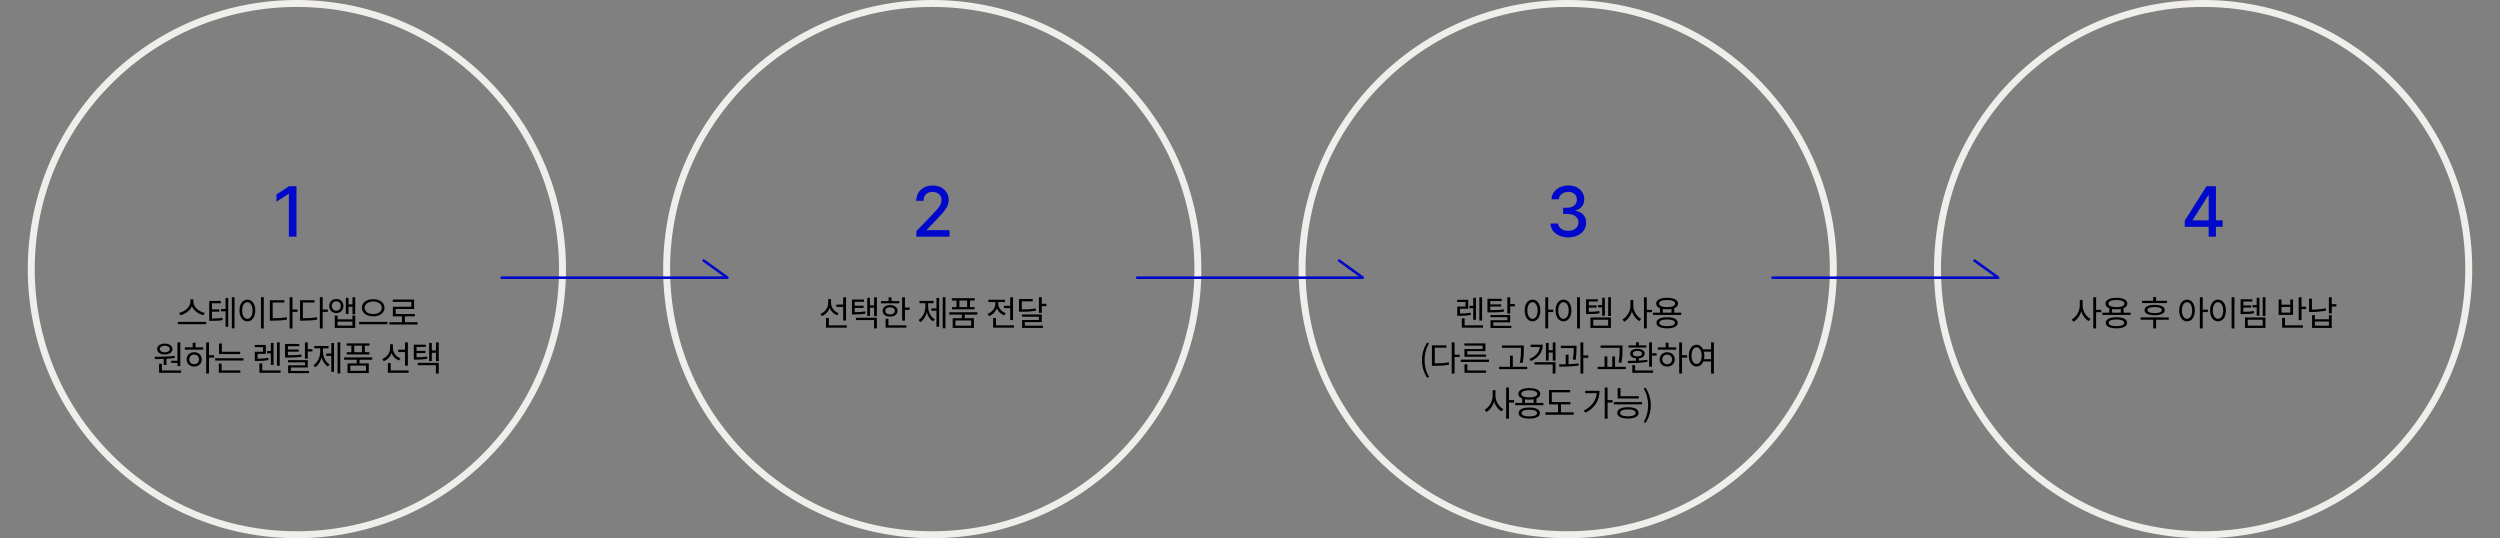 <?xml version="1.0" encoding="utf-8"?>
<!-- Generator: Adobe Illustrator 23.0.0, SVG Export Plug-In . SVG Version: 6.00 Build 0)  -->
<svg version="1.1" id="레이어_1" xmlns="http://www.w3.org/2000/svg" xmlns:xlink="http://www.w3.org/1999/xlink" x="0px"
	 y="0px" viewBox="0 0 1440 310" style="enable-background:new 0 0 1440 310;" xml:space="preserve">
<rect x="0" y="0" width="1440" height="310" fill="#808080" stroke="none"/>
<style type="text/css">
	.st0{fill:#F0EEEA;}
	.st1{fill:#0008CB;}
</style>
<g>
	<path class="st0" d="M171,4c40.33,0,78.25,15.71,106.77,44.23C306.3,76.75,322,114.67,322,155s-15.71,78.25-44.23,106.77
		C249.26,290.29,211.34,306,171,306s-78.25-15.71-106.77-44.23C35.71,233.25,20,195.33,20,155S35.71,76.75,64.23,48.23
		C92.75,19.71,130.67,4,171,4 M171,0C85.4,0,16,69.4,16,155s69.4,155,155,155s155-69.4,155-155S256.61,0,171,0L171,0z"/>
	<path class="st0" d="M536.98,4c40.33,0,78.25,15.71,106.77,44.23s44.23,66.44,44.23,106.77s-15.71,78.25-44.23,106.77
		C615.23,290.29,577.31,306,536.98,306s-78.25-15.71-106.77-44.23c-28.52-28.52-44.23-66.44-44.23-106.77s15.71-78.25,44.23-106.77
		C458.72,19.71,496.64,4,536.98,4 M536.98,0c-85.6,0-155,69.4-155,155s69.4,155,155,155s155-69.4,155-155S622.58,0,536.98,0
		L536.98,0z"/>
	<path class="st0" d="M902.99,4c40.33,0,78.25,15.71,106.77,44.23c28.52,28.52,44.23,66.44,44.23,106.77s-15.71,78.25-44.23,106.77
		C981.24,290.29,943.32,306,902.99,306s-78.25-15.71-106.77-44.23c-28.52-28.52-44.23-66.44-44.23-106.77s15.71-78.25,44.23-106.77
		S862.65,4,902.99,4 M902.99,0c-85.6,0-155,69.4-155,155s69.4,155,155,155s155-69.4,155-155S988.59,0,902.99,0L902.99,0z"/>
	<path class="st0" d="M1269,4c40.33,0,78.25,15.71,106.77,44.23C1404.29,76.75,1420,114.67,1420,155s-15.71,78.25-44.23,106.77
		C1347.25,290.29,1309.33,306,1269,306s-78.25-15.71-106.77-44.23C1133.7,233.25,1118,195.33,1118,155s15.71-78.25,44.23-106.77
		C1190.74,19.71,1228.66,4,1269,4 M1269,0c-85.6,0-155,69.4-155,155s69.4,155,155,155s155-69.4,155-155S1354.6,0,1269,0L1269,0z"/>
	<g>
		<path class="st1" d="M170.79,107.24v29.09h-4.4v-24.69h-0.17l-6.96,4.55v-4.2l7.26-4.74H170.79z"/>
	</g>
	<g>
		<path d="M118.73,185.38v1.36h-16.26v-1.36H118.73z M117.19,181.58c-2.72-0.62-5.52-2.54-6.66-5.18c-1.14,2.62-3.94,4.54-6.64,5.18
			l-0.74-1.36c3.14-0.62,6.52-3.32,6.52-6.38v-1.38h1.72v1.38c0,3.06,3.4,5.78,6.54,6.38L117.19,181.58z"/>
		<path d="M122.11,183.48c2.52,0,4.1-0.08,5.98-0.46l0.14,1.34c-2.04,0.4-3.72,0.46-6.54,0.46h-1.16v-11.48h6.68v1.34h-5.1v3.52
			h4.26v1.3h-4.26V183.48z M129.93,171.64h1.54v16.58h-1.54v-8.88h-2.6V178h2.6V171.64z M135.09,171.18v17.94h-1.56v-17.94H135.09z"
			/>
		<path d="M147.05,178.84c0,3.82-1.9,6.26-4.56,6.26s-4.56-2.44-4.56-6.26c0-3.82,1.9-6.26,4.56-6.26S147.05,175.02,147.05,178.84z
			 M139.49,178.84c0,2.92,1.24,4.8,3,4.8c1.74,0,2.98-1.88,2.98-4.8c0-2.9-1.24-4.78-2.98-4.78
			C140.73,174.06,139.49,175.94,139.49,178.84z M151.95,171.2v17.98h-1.64V171.2H151.95z"/>
		<path d="M157.07,183.3c3.18,0,5.48-0.14,8.08-0.6l0.18,1.36c-2.74,0.52-5.1,0.64-8.48,0.64h-1.42v-11.78h8.34v1.36h-6.7V183.3z
			 M171.43,179.64h-2.96v9.54h-1.64V171.2h1.64v7.08h2.96V179.64z"/>
		<path d="M174.47,183.3c3.18,0,5.48-0.14,8.08-0.6l0.18,1.36c-2.74,0.52-5.1,0.64-8.48,0.64h-1.42v-11.78h8.34v1.36h-6.7V183.3z
			 M188.83,179.64h-2.96v9.54h-1.64V171.2h1.64v7.08h2.96V179.64z"/>
		<path d="M193.73,180.32c-2.38,0-4.08-1.66-4.08-4.08c0-2.4,1.7-4.04,4.08-4.04c2.36,0,4.08,1.64,4.08,4.04
			C197.81,178.66,196.09,180.32,193.73,180.32z M193.73,178.98c1.48,0,2.58-1.14,2.58-2.74c0-1.6-1.1-2.72-2.58-2.72
			c-1.5,0-2.6,1.12-2.6,2.72C191.13,177.84,192.23,178.98,193.73,178.98z M202.99,181.78h1.62v7.12h-11.78v-7.12h1.64v2.16h8.52
			V181.78z M202.99,185.24h-8.52v2.32h8.52V185.24z M204.61,171.22V181h-1.58v-4.32h-2.28v4.18h-1.56v-9.3h1.56v3.76h2.28v-4.1
			H204.61z"/>
		<path d="M223.15,185.4v1.36h-16.3v-1.36H223.15z M221.49,177.28c0,3-2.8,4.96-6.52,4.96s-6.52-1.96-6.52-4.96
			c0-2.98,2.8-4.96,6.52-4.96S221.49,174.3,221.49,177.28z M210.01,177.28c0,2.18,2.14,3.62,4.96,3.62c2.84,0,4.96-1.44,4.96-3.62
			c0-2.16-2.12-3.62-4.96-3.62C212.15,173.66,210.01,175.12,210.01,177.28z"/>
		<path d="M240.55,185.58v1.34h-16.3v-1.34h7.3v-3.38h-5.26v-5.54h10.64v-2.8h-10.68v-1.34h12.28v5.46h-10.62v2.9h11.04v1.32h-5.74
			v3.38H240.55z"/>
		<path d="M94.27,206.76c-1.78,0.08-3.5,0.1-4.98,0.1l-0.22-1.36c3.32,0,7.76-0.04,11.56-0.52l0.14,1.18
			c-1.58,0.24-3.24,0.42-4.86,0.52v3.54h-1.64V206.76z M90.49,201.04c0-1.88,1.8-3.12,4.42-3.12s4.42,1.24,4.42,3.12
			c0,1.92-1.8,3.14-4.42,3.14S90.49,202.96,90.49,201.04z M104.31,213.4v1.34H91.63v-5.22h1.64v3.88H104.31z M92.05,201.04
			c0,1.16,1.16,1.92,2.86,1.92c1.7,0,2.86-0.76,2.86-1.92c0-1.14-1.16-1.9-2.86-1.9C93.21,199.14,92.05,199.9,92.05,201.04z
			 M102.21,207.8v-10.6h1.64v13.66h-1.64v-1.84h-3.64v-1.22H102.21z"/>
		<path d="M112.63,200.08h4.42v1.32h-10.58v-1.32h4.52v-2.66h1.64V200.08z M116.21,207.02c0,2.44-1.82,4.12-4.38,4.12
			c-2.52,0-4.34-1.68-4.34-4.12c0-2.42,1.82-4.14,4.34-4.14C114.39,202.88,116.21,204.6,116.21,207.02z M114.65,207.02
			c0-1.62-1.18-2.78-2.82-2.78c-1.62,0-2.8,1.16-2.8,2.78c0,1.6,1.18,2.76,2.8,2.76C113.47,209.78,114.65,208.62,114.65,207.02z
			 M123.33,205.96h-2.94v9.18h-1.64v-17.92h1.64v7.36h2.94V205.96z"/>
		<path d="M140.21,206.34v1.32h-16.26v-1.32H140.21z M127.67,213.36h10.78v1.34h-12.42v-5.24h1.64V213.36z M138.35,203.94h-12.2
			v-6.08h1.64v4.74h10.56V203.94z"/>
		<path d="M154.65,207.38c-2.26,0.44-4.12,0.54-6.7,0.54h-1.16v-5.34h4.72v-2.62h-4.76v-1.28h6.36v5.14h-4.72v2.78
			c2.3-0.02,4.06-0.1,6.08-0.52L154.65,207.38z M161.63,213.4v1.34h-12.22v-5.4h1.64v4.06H161.63z M156.01,203.52h-2.2v-1.34h2.2
			v-4.64h1.56v12.68h-1.56V203.52z M161.11,210.68h-1.58v-13.46h1.58V210.68z"/>
		<path d="M173.77,205.48c-2.46,0.4-4.5,0.46-8.22,0.46h-1.36v-7.84h8.2v1.3h-6.56v1.92h6.24v1.26h-6.24v2.06
			c3.5,0,5.42-0.08,7.76-0.46L173.77,205.48z M167.55,213.66h10.4v1.28h-12v-4.5h9.72v-1.72h-9.78v-1.28h11.4v4.22h-9.74V213.66z
			 M179.95,201.12v1.34h-2.66v4.12h-1.64v-9.36h1.64v3.9H179.95z"/>
		<path d="M186.03,202.26c0,3.12,1.34,6.24,3.82,7.64l-1,1.2c-1.74-1.04-2.98-2.96-3.6-5.24c-0.62,2.46-1.92,4.56-3.7,5.68l-1-1.22
			c2.5-1.5,3.9-4.76,3.9-8.06v-1.62h-3.4v-1.34h8.18v1.34h-3.2V202.26z M190.83,197.6h1.56v16.6h-1.56v-9.22h-2.96v-1.34h2.96V197.6
			z M196.01,197.18v17.94h-1.58v-17.94H196.01z"/>
		<path d="M207.11,207.2v2.1h5.3v5.6h-12.24v-5.6h5.3v-2.1h-7.3v-1.32h16.22v1.32H207.11z M202.39,199.1h-2.7v-1.32h13.16v1.32
			h-2.72v3.76h2.64v1.32h-13.02v-1.32h2.64V199.1z M210.81,210.6h-9.04v2.98h9.04V210.6z M208.49,199.1h-4.46v3.76h4.46V199.1z"/>
		<path d="M229.79,207.64c-1.98-0.78-3.52-2.32-4.28-4.26c-0.76,2.14-2.36,3.84-4.46,4.68l-0.86-1.3c2.68-0.98,4.48-3.52,4.48-6.26
			v-2.22h1.64v2.28c0,2.5,1.76,4.86,4.34,5.82L229.79,207.64z M235.37,213.4v1.34h-11.96v-5.6h1.64v4.26H235.37z M233.29,202.78
			h-3.92v-1.36h3.92v-4.2h1.66v13.4h-1.66V202.78z"/>
		<path d="M246.13,206.64c-2.06,0.42-3.76,0.5-6.64,0.5h-1.14v-8.62h6.92v1.32h-5.34v2.26h5.14v1.26h-5.14v2.44
			c2.56,0,4.16-0.1,6.04-0.48L246.13,206.64z M240.65,209.02h12.06v6.12h-1.64v-4.8h-10.42V209.02z M252.71,197.22v10.86h-1.58
			v-4.86h-2.4v4.74h-1.56v-10.42h1.56v4.34h2.4v-4.66H252.71z"/>
	</g>
	<g>
		<path class="st1" d="M527.81,136.33v-3.18l9.84-10.2c1.05-1.11,1.92-2.08,2.61-2.92c0.69-0.84,1.2-1.64,1.54-2.39
			c0.34-0.76,0.51-1.56,0.51-2.41c0-0.97-0.23-1.8-0.68-2.51c-0.45-0.71-1.07-1.25-1.86-1.63c-0.79-0.38-1.67-0.58-2.66-0.58
			c-1.04,0-1.95,0.21-2.73,0.64s-1.37,1.03-1.79,1.8c-0.42,0.78-0.63,1.69-0.63,2.73h-4.19c0-1.77,0.41-3.32,1.22-4.65
			c0.81-1.33,1.93-2.36,3.35-3.09s3.04-1.1,4.84-1.1c1.83,0,3.44,0.36,4.84,1.09c1.4,0.72,2.49,1.71,3.27,2.95s1.18,2.65,1.18,4.21
			c0,1.08-0.2,2.14-0.6,3.17c-0.4,1.03-1.1,2.18-2.1,3.44s-2.38,2.8-4.15,4.6l-5.78,6.05v0.21h13.1v3.76H527.81z"/>
	</g>
	<g>
		<path d="M482.16,181.64c-1.98-0.78-3.52-2.32-4.28-4.26c-0.76,2.14-2.36,3.84-4.46,4.68l-0.86-1.3c2.68-0.98,4.48-3.52,4.48-6.26
			v-2.22h1.64v2.28c0,2.5,1.76,4.86,4.34,5.82L482.16,181.64z M487.74,187.4v1.34h-11.96v-5.6h1.64v4.26H487.74z M485.66,176.78
			h-3.92v-1.36h3.92v-4.2h1.66v13.4h-1.66V176.78z"/>
		<path d="M498.5,180.64c-2.06,0.42-3.76,0.5-6.64,0.5h-1.14v-8.62h6.92v1.32h-5.34v2.26h5.14v1.26h-5.14v2.44
			c2.56,0,4.16-0.1,6.04-0.48L498.5,180.64z M493.02,183.02h12.06v6.12h-1.64v-4.8h-10.42V183.02z M505.08,171.22v10.86h-1.58v-4.86
			h-2.4v4.74h-1.56v-10.42h1.56v4.34h2.4v-4.66H505.08z"/>
		<path d="M517.98,174.72H507.4v-1.32h4.46v-2.18h1.64v2.18h4.48V174.72z M512.68,182.38c-2.54,0-4.28-1.32-4.28-3.34
			c0-2,1.74-3.32,4.28-3.32s4.3,1.32,4.3,3.32C516.98,181.06,515.22,182.38,512.68,182.38z M512.68,181.1c1.62,0,2.74-0.8,2.74-2.06
			c0-1.24-1.12-2.04-2.74-2.04c-1.64,0-2.72,0.8-2.72,2.04C509.96,180.3,511.04,181.1,512.68,181.1z M511.74,187.4h10.32v1.34H510.1
			v-5.14h1.64V187.4z M523.92,177.12v1.38h-2.66v6.16h-1.64v-13.44h1.64v5.9H523.92z"/>
		<path d="M534.6,176.26c0,3.12,1.34,6.24,3.82,7.64l-1,1.2c-1.74-1.04-2.98-2.96-3.6-5.24c-0.62,2.46-1.92,4.56-3.7,5.68l-1-1.22
			c2.5-1.5,3.9-4.76,3.9-8.06v-1.62h-3.4v-1.34h8.18v1.34h-3.2V176.26z M539.4,171.6h1.56v16.6h-1.56v-9.22h-2.96v-1.34h2.96V171.6z
			 M544.58,171.18v17.94H543v-17.94H544.58z"/>
		<path d="M555.68,181.2v2.1h5.3v5.6h-12.24v-5.6h5.3v-2.1h-7.3v-1.32h16.22v1.32H555.68z M550.96,173.1h-2.7v-1.32h13.16v1.32
			h-2.72v3.76h2.64v1.32h-13.02v-1.32h2.64V173.1z M559.38,184.6h-9.04v2.98h9.04V184.6z M557.06,173.1h-4.46v3.76h4.46V173.1z"/>
		<path d="M578.5,181.66c-2-0.72-3.54-2.22-4.32-4.06c-0.78,2.04-2.42,3.7-4.52,4.46l-0.86-1.28c2.66-0.96,4.52-3.34,4.52-5.88V174
			h-4v-1.34h9.58V174h-3.94v0.88c0,2.34,1.76,4.58,4.36,5.5L578.5,181.66z M584.02,187.4v1.34h-11.98v-5.54h1.66v4.2H584.02z
			 M581.86,176.16v-4.94h1.66v13.14h-1.66v-6.86h-3.6v-1.34H581.86z"/>
		<path d="M596.72,178.92c-2.52,0.52-4.7,0.64-8.4,0.64h-1.38v-7.32h7.92v1.32h-6.3v4.68c3.48,0,5.56-0.14,7.96-0.62L596.72,178.92z
			 M590.32,187.58h10.4v1.32h-12v-4.58h9.72v-1.88h-9.78v-1.3h11.4v4.42h-9.74V187.58z M602.72,174.98v1.34h-2.66v3.9h-1.64v-9.02
			h1.64v3.78H602.72z"/>
	</g>
	<g>
		<path class="st1" d="M903.33,136.73c-1.95,0-3.69-0.34-5.22-1.01s-2.74-1.61-3.62-2.81c-0.89-1.2-1.36-2.59-1.43-4.17h4.46
			c0.06,0.86,0.35,1.61,0.87,2.24c0.53,0.63,1.21,1.12,2.07,1.46s1.8,0.51,2.84,0.51c1.15,0,2.16-0.2,3.05-0.6
			c0.89-0.4,1.58-0.95,2.08-1.67c0.5-0.71,0.75-1.54,0.75-2.48c0-0.98-0.25-1.83-0.75-2.58c-0.5-0.74-1.22-1.33-2.17-1.75
			c-0.95-0.43-2.1-0.64-3.44-0.64h-2.46v-3.58h2.46c1.08,0,2.03-0.19,2.85-0.58s1.46-0.93,1.92-1.63c0.46-0.7,0.7-1.51,0.7-2.45
			c0-0.9-0.2-1.68-0.6-2.35c-0.4-0.67-0.97-1.19-1.71-1.57c-0.73-0.38-1.6-0.57-2.59-0.57c-0.95,0-1.83,0.17-2.65,0.52
			c-0.82,0.35-1.48,0.84-2,1.48c-0.51,0.64-0.79,1.4-0.82,2.29h-4.25c0.05-1.57,0.51-2.95,1.4-4.15c0.89-1.19,2.06-2.13,3.52-2.8
			s3.08-1.01,4.86-1.01c1.87,0,3.48,0.36,4.84,1.09c1.36,0.72,2.41,1.69,3.15,2.89c0.74,1.2,1.11,2.52,1.1,3.95
			c0.01,1.63-0.44,3.01-1.36,4.15c-0.91,1.14-2.13,1.9-3.64,2.29v0.23c1.93,0.29,3.43,1.06,4.5,2.3c1.07,1.24,1.59,2.78,1.58,4.62
			c0.01,1.6-0.43,3.04-1.33,4.3c-0.89,1.27-2.11,2.27-3.66,2.99C907.08,136.37,905.32,136.73,903.33,136.73z"/>
	</g>
	<g>
		<path d="M847.23,181.38c-2.26,0.44-4.12,0.54-6.7,0.54h-1.16v-5.34h4.72v-2.62h-4.76v-1.28h6.36v5.14h-4.72v2.78
			c2.3-0.02,4.06-0.1,6.08-0.52L847.23,181.38z M854.21,187.4v1.34h-12.22v-5.4h1.64v4.06H854.21z M848.59,177.52h-2.2v-1.34h2.2
			v-4.64h1.56v12.68h-1.56V177.52z M853.69,184.68h-1.58v-13.46h1.58V184.68z"/>
		<path d="M866.35,179.48c-2.46,0.4-4.5,0.46-8.22,0.46h-1.36v-7.84h8.2v1.3h-6.56v1.92h6.24v1.26h-6.24v2.06
			c3.5,0,5.42-0.08,7.76-0.46L866.35,179.48z M860.13,187.66h10.4v1.28h-12v-4.5h9.72v-1.72h-9.78v-1.28h11.4v4.22h-9.74V187.66z
			 M872.53,175.12v1.34h-2.66v4.12h-1.64v-9.36h1.64v3.9H872.53z"/>
		<path d="M887.23,178.84c0,3.82-1.86,6.26-4.5,6.26s-4.52-2.44-4.52-6.26c0-3.82,1.88-6.26,4.52-6.26S887.23,175.02,887.23,178.84z
			 M885.67,178.84c0-2.9-1.22-4.78-2.94-4.78c-1.74,0-2.96,1.88-2.96,4.78c0,2.92,1.22,4.8,2.96,4.8
			C884.45,183.64,885.67,181.76,885.67,178.84z M894.71,179.74h-2.96v9.4h-1.64v-17.92h1.64v7.14h2.96V179.74z"/>
		<path d="M905.13,178.84c0,3.82-1.9,6.26-4.56,6.26c-2.66,0-4.56-2.44-4.56-6.26c0-3.82,1.9-6.26,4.56-6.26
			C903.23,172.58,905.13,175.02,905.13,178.84z M897.57,178.84c0,2.92,1.24,4.8,3,4.8c1.74,0,2.98-1.88,2.98-4.8
			c0-2.9-1.24-4.78-2.98-4.78C898.81,174.06,897.57,175.94,897.57,178.84z M910.03,171.2v17.98h-1.64V171.2H910.03z"/>
		<path d="M921.31,180.44c-2.04,0.4-3.74,0.48-6.6,0.48h-1.14v-8.56h6.78v1.32h-5.2v2.22h4.5v1.28h-4.5v2.42
			c2.54,0,4.16-0.1,6.02-0.48L921.31,180.44z M916.11,182.86h11.78v6.04h-11.78V182.86z M917.71,187.58h8.58v-3.42h-8.58V187.58z
			 M922.85,177.04h-2.38v-1.32h2.38v-4.22h1.56v10.32h-1.56V177.04z M927.89,171.2V182h-1.58v-10.8H927.89z"/>
		<path d="M940.77,175.98c0,3.16,2.04,6.42,4.56,7.68l-1.02,1.3c-1.9-1.02-3.52-3.12-4.34-5.58c-0.78,2.62-2.44,4.86-4.46,5.94
			l-0.98-1.32c2.58-1.32,4.62-4.76,4.62-8.02v-3.22h1.62V175.98z M951.51,179.84h-2.96v9.3h-1.64v-17.92h1.64v7.26h2.96V179.84z"/>
		<path d="M968.37,180.08v1.32h-16.24v-1.32h4.02v-2.52c-1.42-0.58-2.2-1.48-2.2-2.7c0-2.1,2.42-3.34,6.3-3.34
			c3.9,0,6.3,1.24,6.3,3.34c0,1.2-0.8,2.12-2.18,2.68v2.54H968.37z M966.39,185.94c0,2.06-2.28,3.18-6.14,3.18
			c-3.84,0-6.14-1.12-6.14-3.18c0-2.06,2.3-3.2,6.14-3.2C964.11,182.74,966.39,183.88,966.39,185.94z M960.25,176.92
			c2.86,0,4.62-0.78,4.62-2.06c0-1.3-1.76-2.06-4.62-2.06s-4.62,0.76-4.62,2.06C955.63,176.14,957.39,176.92,960.25,176.92z
			 M964.73,185.94c0-1.22-1.68-1.92-4.48-1.92c-2.82,0-4.48,0.7-4.48,1.92c0,1.22,1.66,1.92,4.48,1.92
			C963.05,187.86,964.73,187.16,964.73,185.94z M957.77,180.08h4.98v-2.1c-0.74,0.12-1.58,0.2-2.5,0.2c-0.9,0-1.74-0.08-2.48-0.2
			V180.08z"/>
		<path d="M819.05,207.44c0-3.92,1.1-7.16,2.94-10.14l1.14,0.52c-1.74,2.86-2.56,6.22-2.56,9.62c0,3.4,0.82,6.78,2.56,9.62
			l-1.14,0.54C820.15,214.6,819.05,211.38,819.05,207.44z"/>
		<path d="M826.43,209.3c3.18,0,5.48-0.14,8.08-0.6l0.18,1.36c-2.74,0.52-5.1,0.64-8.48,0.64h-1.42v-11.78h8.34v1.36h-6.7V209.3z
			 M840.79,205.64h-2.96v9.54h-1.64V197.2h1.64v7.08h2.96V205.64z"/>
		<path d="M857.69,207.14v1.34h-16.28v-1.34H857.69z M853.99,199.08h-10.52v-1.28h12.14v4.46h-10.48v1.96h10.86v1.28h-12.48v-4.46
			h10.48V199.08z M845.19,213.4h10.8v1.34h-12.44v-4.88h1.64V213.4z"/>
		<path d="M879.67,211.28v1.34h-16.22v-1.34h6.3v-6.42h1.64v6.42H879.67z M876.09,200.34h-10.94V199h12.58v1.78
			c0,2.22,0,4.68-0.68,8.3l-1.64-0.18c0.68-3.44,0.68-5.96,0.68-8.12V200.34z"/>
		<path d="M888.63,198.54c0,4.28-2.36,7.5-6.9,9.42l-0.8-1.2c3.66-1.5,5.72-3.92,6.02-6.9h-5.32v-1.32H888.63z M883.91,208.62h12.06
			v6.52h-1.64v-5.18h-10.42V208.62z M895.97,197.22v10.54h-1.58v-4.7h-2.36v4.62h-1.56v-10.14h1.56v4.18h2.36v-4.5H895.97z"/>
		<path d="M903.47,209.76c1.96-0.08,3.96-0.18,5.78-0.42l0.1,1.2c-3.72,0.6-7.94,0.68-11.12,0.68l-0.18-1.36
			c1.14,0,2.46-0.02,3.8-0.06v-5.52h1.62V209.76z M905.95,207.1c0.5-2.98,0.54-5.16,0.54-6.6h-7.46v-1.34h9.06v0.98
			c0,1.44,0,3.78-0.5,7.12L905.95,207.1z M914.85,206.08h-2.86v9.06h-1.64V197.2h1.64v7.5h2.86V206.08z"/>
		<path d="M936.45,211.28v1.34h-16.22v-1.34h3.98v-5.94h1.62v5.94h2.82v-5.94h1.62v5.94H936.45z M932.91,200.34h-11V199h12.64v1.98
			c0,2.28,0,4.62-0.64,7.98l-1.62-0.2c0.62-3.2,0.62-5.56,0.62-7.78V200.34z"/>
		<path d="M948.95,208.4c-3.8,0.7-8.1,0.76-11.22,0.78l-0.18-1.32c1.4,0,3.06-0.02,4.78-0.08v-1.36c-2.06-0.2-3.38-1.2-3.38-2.74
			c0-1.7,1.68-2.74,4.2-2.74c2.5,0,4.18,1.04,4.18,2.74c0,1.54-1.3,2.52-3.36,2.74v1.28c1.64-0.08,3.32-0.22,4.86-0.48L948.95,208.4
			z M948.29,200.18h-10.3v-1.22h4.34v-1.82h1.64v1.82h4.32V200.18z M941.83,213.4h10.34v1.34h-11.98v-4.42h1.64V213.4z
			 M943.15,205.28c1.58,0,2.62-0.6,2.62-1.6c0-0.96-1.04-1.58-2.62-1.58c-1.62,0-2.64,0.62-2.64,1.58
			C940.51,204.68,941.53,205.28,943.15,205.28z M954.17,203.46v1.36h-2.64v6.42h-1.64V197.2h1.64v6.26H954.17z"/>
		<path d="M961.09,200.08h4.42v1.32h-10.58v-1.32h4.52v-2.66h1.64V200.08z M964.67,207.02c0,2.44-1.82,4.12-4.38,4.12
			c-2.52,0-4.34-1.68-4.34-4.12c0-2.42,1.82-4.14,4.34-4.14C962.85,202.88,964.67,204.6,964.67,207.02z M963.11,207.02
			c0-1.62-1.18-2.78-2.82-2.78c-1.62,0-2.8,1.16-2.8,2.78c0,1.6,1.18,2.76,2.8,2.76C961.93,209.78,963.11,208.62,963.11,207.02z
			 M971.79,205.96h-2.94v9.18h-1.64v-17.92h1.64v7.36h2.94V205.96z"/>
		<path d="M987.21,197.2v17.98h-1.64v-6.96h-4.48c-0.74,1.82-2.14,2.88-3.86,2.88c-2.62,0-4.48-2.44-4.48-6.26
			c0-3.82,1.86-6.26,4.48-6.26c1.66,0,2.98,0.96,3.74,2.64h4.6v-4.02H987.21z M980.15,204.84c0-2.9-1.22-4.78-2.92-4.78
			c-1.72,0-2.92,1.88-2.92,4.78c0,2.92,1.2,4.8,2.92,4.8C978.93,209.64,980.15,207.76,980.15,204.84z M985.57,206.88v-4.32h-4.14
			c0.16,0.7,0.26,1.46,0.26,2.28c0,0.74-0.08,1.42-0.2,2.04H985.57z"/>
		<path d="M861.39,227.98c0,3.16,2.04,6.42,4.56,7.68l-1.02,1.3c-1.9-1.02-3.52-3.12-4.34-5.58c-0.78,2.62-2.44,4.86-4.46,5.94
			l-0.98-1.32c2.58-1.32,4.62-4.76,4.62-8.02v-3.22h1.62V227.98z M872.13,231.84h-2.96v9.3h-1.64v-17.92h1.64v7.26h2.96V231.84z"/>
		<path d="M888.99,232.08v1.32h-16.24v-1.32h4.02v-2.52c-1.42-0.58-2.2-1.48-2.2-2.7c0-2.1,2.42-3.34,6.3-3.34
			c3.9,0,6.3,1.24,6.3,3.34c0,1.2-0.8,2.12-2.18,2.68v2.54H888.99z M887.01,237.94c0,2.06-2.28,3.18-6.14,3.18
			c-3.84,0-6.14-1.12-6.14-3.18c0-2.06,2.3-3.2,6.14-3.2C884.73,234.74,887.01,235.88,887.01,237.94z M880.87,228.92
			c2.86,0,4.62-0.78,4.62-2.06c0-1.3-1.76-2.06-4.62-2.06c-2.86,0-4.62,0.76-4.62,2.06C876.25,228.14,878.01,228.92,880.87,228.92z
			 M885.35,237.94c0-1.22-1.68-1.92-4.48-1.92c-2.82,0-4.48,0.7-4.48,1.92c0,1.22,1.66,1.92,4.48,1.92
			C883.67,239.86,885.35,239.16,885.35,237.94z M878.39,232.08h4.98v-2.1c-0.74,0.12-1.58,0.2-2.5,0.2c-0.9,0-1.74-0.08-2.48-0.2
			V232.08z"/>
		<path d="M906.45,237.52v1.36h-16.3v-1.36h7.3v-4.6h-5.22v-8.28h12.16v1.34h-10.52v5.62h10.7v1.32h-5.46v4.6H906.45z"/>
		<path d="M921.33,225.12c0,5.1-2.34,9.72-8.14,12.62l-0.9-1.28c4.58-2.3,7.04-5.74,7.42-9.98h-6.58v-1.36H921.33z M928.85,231.84
			h-2.88v9.3h-1.64V223.2h1.64v7.28h2.88V231.84z"/>
		<path d="M945.81,231.6v1.34h-16.22v-1.34H945.81z M943.81,237.82c0,2.08-2.32,3.26-6.14,3.26c-3.82,0-6.14-1.18-6.14-3.26
			c0-2.1,2.32-3.28,6.14-3.28C941.49,234.54,943.81,235.72,943.81,237.82z M943.95,229.52h-12.18v-5.94h1.64v4.62h10.54V229.52z
			 M942.15,237.82c0-1.28-1.66-2-4.48-2s-4.48,0.72-4.48,2c0,1.24,1.66,1.98,4.48,1.98C940.47,239.8,942.15,239.06,942.15,237.82z"
			/>
		<path d="M946.77,243.06c1.72-2.84,2.56-6.22,2.56-9.62c0-3.4-0.84-6.76-2.56-9.62l1.12-0.52c1.86,2.98,2.96,6.22,2.96,10.14
			c0,3.94-1.1,7.16-2.96,10.16L946.77,243.06z"/>
	</g>
	<g>
		<path class="st1" d="M1258.4,130.65v-3.55l12.57-19.86h2.8v5.23h-1.78L1263,126.7v0.23h17.23v3.72H1258.4z M1272.19,136.33v-6.76
			l0.03-1.62v-20.71h4.16v29.09H1272.19z"/>
	</g>
	<g>
		<path d="M1199.58,175.98c0,3.16,2.04,6.42,4.56,7.68l-1.02,1.3c-1.9-1.02-3.52-3.12-4.34-5.58c-0.78,2.62-2.44,4.86-4.46,5.94
			l-0.98-1.32c2.58-1.32,4.62-4.76,4.62-8.02v-3.22h1.62V175.98z M1210.32,179.84h-2.96v9.3h-1.64v-17.92h1.64v7.26h2.96V179.84z"/>
		<path d="M1227.18,180.08v1.32h-16.24v-1.32h4.02v-2.52c-1.42-0.58-2.2-1.48-2.2-2.7c0-2.1,2.42-3.34,6.3-3.34
			c3.9,0,6.3,1.24,6.3,3.34c0,1.2-0.8,2.12-2.18,2.68v2.54H1227.18z M1225.2,185.94c0,2.06-2.28,3.18-6.14,3.18
			c-3.84,0-6.14-1.12-6.14-3.18c0-2.06,2.3-3.2,6.14-3.2C1222.92,182.74,1225.2,183.88,1225.2,185.94z M1219.06,176.92
			c2.86,0,4.62-0.78,4.62-2.06c0-1.3-1.76-2.06-4.62-2.06c-2.86,0-4.62,0.76-4.62,2.06C1214.44,176.14,1216.2,176.92,1219.06,176.92
			z M1223.54,185.94c0-1.22-1.68-1.92-4.48-1.92c-2.82,0-4.48,0.7-4.48,1.92c0,1.22,1.66,1.92,4.48,1.92
			C1221.86,187.86,1223.54,187.16,1223.54,185.94z M1216.58,180.08h4.98v-2.1c-0.74,0.12-1.58,0.2-2.5,0.2
			c-0.9,0-1.74-0.08-2.48-0.2V180.08z"/>
		<path d="M1249.22,184.18h-7.32v4.98h-1.66v-4.98h-7.28v-1.34h16.26V184.18z M1248.22,174.58h-14.42v-1.32h6.44v-2.16h1.66v2.16
			h6.32V174.58z M1241.08,175.6c3.62,0,5.8,1.08,5.8,3c0,1.92-2.18,2.98-5.8,2.98c-3.66,0-5.84-1.06-5.84-2.98
			C1235.24,176.68,1237.42,175.6,1241.08,175.6z M1241.08,176.86c-2.62,0-4.14,0.64-4.14,1.74c0,1.1,1.52,1.74,4.14,1.74
			c2.62,0,4.1-0.64,4.1-1.74C1245.18,177.5,1243.7,176.86,1241.08,176.86z"/>
		<path d="M1264.24,178.84c0,3.82-1.86,6.26-4.5,6.26s-4.52-2.44-4.52-6.26c0-3.82,1.88-6.26,4.52-6.26
			S1264.24,175.02,1264.24,178.84z M1262.68,178.84c0-2.9-1.22-4.78-2.94-4.78c-1.74,0-2.96,1.88-2.96,4.78
			c0,2.92,1.22,4.8,2.96,4.8C1261.46,183.64,1262.68,181.76,1262.68,178.84z M1271.72,179.74h-2.96v9.4h-1.64v-17.92h1.64v7.14h2.96
			V179.74z"/>
		<path d="M1282.14,178.84c0,3.82-1.9,6.26-4.56,6.26c-2.66,0-4.56-2.44-4.56-6.26c0-3.82,1.9-6.26,4.56-6.26
			C1280.24,172.58,1282.14,175.02,1282.14,178.84z M1274.58,178.84c0,2.92,1.24,4.8,3,4.8c1.74,0,2.98-1.88,2.98-4.8
			c0-2.9-1.24-4.78-2.98-4.78C1275.82,174.06,1274.58,175.94,1274.58,178.84z M1287.04,171.2v17.98h-1.64V171.2H1287.04z"/>
		<path d="M1298.32,180.44c-2.04,0.4-3.74,0.48-6.6,0.48h-1.14v-8.56h6.78v1.32h-5.2v2.22h4.5v1.28h-4.5v2.42
			c2.54,0,4.16-0.1,6.02-0.48L1298.32,180.44z M1293.12,182.86h11.78v6.04h-11.78V182.86z M1294.72,187.58h8.58v-3.42h-8.58V187.58z
			 M1299.86,177.04h-2.38v-1.32h2.38v-4.22h1.56v10.32h-1.56V177.04z M1304.9,171.2V182h-1.58v-10.8H1304.9z"/>
		<path d="M1320.8,181.38h-8.3v-8.88h1.62v3h5.08v-3h1.6V181.38z M1319.2,176.78h-5.08v3.28h5.08V176.78z M1316.16,187.4h10.32v1.34
			h-11.96v-5.62h1.64V187.4z M1328.34,176.64v1.38h-2.66v6.36h-1.64v-13.16h1.64v5.42H1328.34z"/>
		<path d="M1339.82,178.9c-3.02,0.6-5.7,0.8-8.38,0.8h-1.4v-7.66h1.62v6.28c2.54-0.02,5.1-0.2,7.96-0.76L1339.82,178.9z
			 M1341.46,181.5h1.62v7.4h-11.32v-7.4h1.62v2.38h8.08V181.5z M1341.46,185.2h-8.08v2.38h8.08V185.2z M1345.76,176.58h-2.66v3.96
			h-1.66v-9.32h1.66v4h2.66V176.58z"/>
	</g>
	<path class="st1" d="M418.98,160.69H289c-0.41,0-0.75-0.34-0.75-0.75s0.34-0.75,0.75-0.75h127.67l-11.79-8.51
		c-0.34-0.24-0.41-0.71-0.17-1.05c0.24-0.34,0.71-0.41,1.05-0.17l13.67,9.87c0.26,0.19,0.37,0.53,0.27,0.84
		C419.6,160.48,419.31,160.69,418.98,160.69z"/>
	<path class="st1" d="M784.97,160.69H654.99c-0.41,0-0.75-0.34-0.75-0.75s0.34-0.75,0.75-0.75h127.66l-11.79-8.51
		c-0.33-0.24-0.41-0.71-0.17-1.05c0.24-0.34,0.71-0.41,1.05-0.17l13.67,9.87c0.26,0.19,0.37,0.53,0.27,0.84
		C785.59,160.48,785.3,160.69,784.97,160.69z"/>
	<path class="st1" d="M1150.98,160.69H1021c-0.41,0-0.75-0.34-0.75-0.75s0.34-0.75,0.75-0.75h127.66l-11.79-8.51
		c-0.33-0.24-0.41-0.71-0.17-1.05c0.24-0.34,0.71-0.41,1.05-0.17l13.67,9.87c0.26,0.19,0.37,0.53,0.27,0.84
		C1151.6,160.48,1151.31,160.69,1150.98,160.69z"/>
</g>
</svg>
